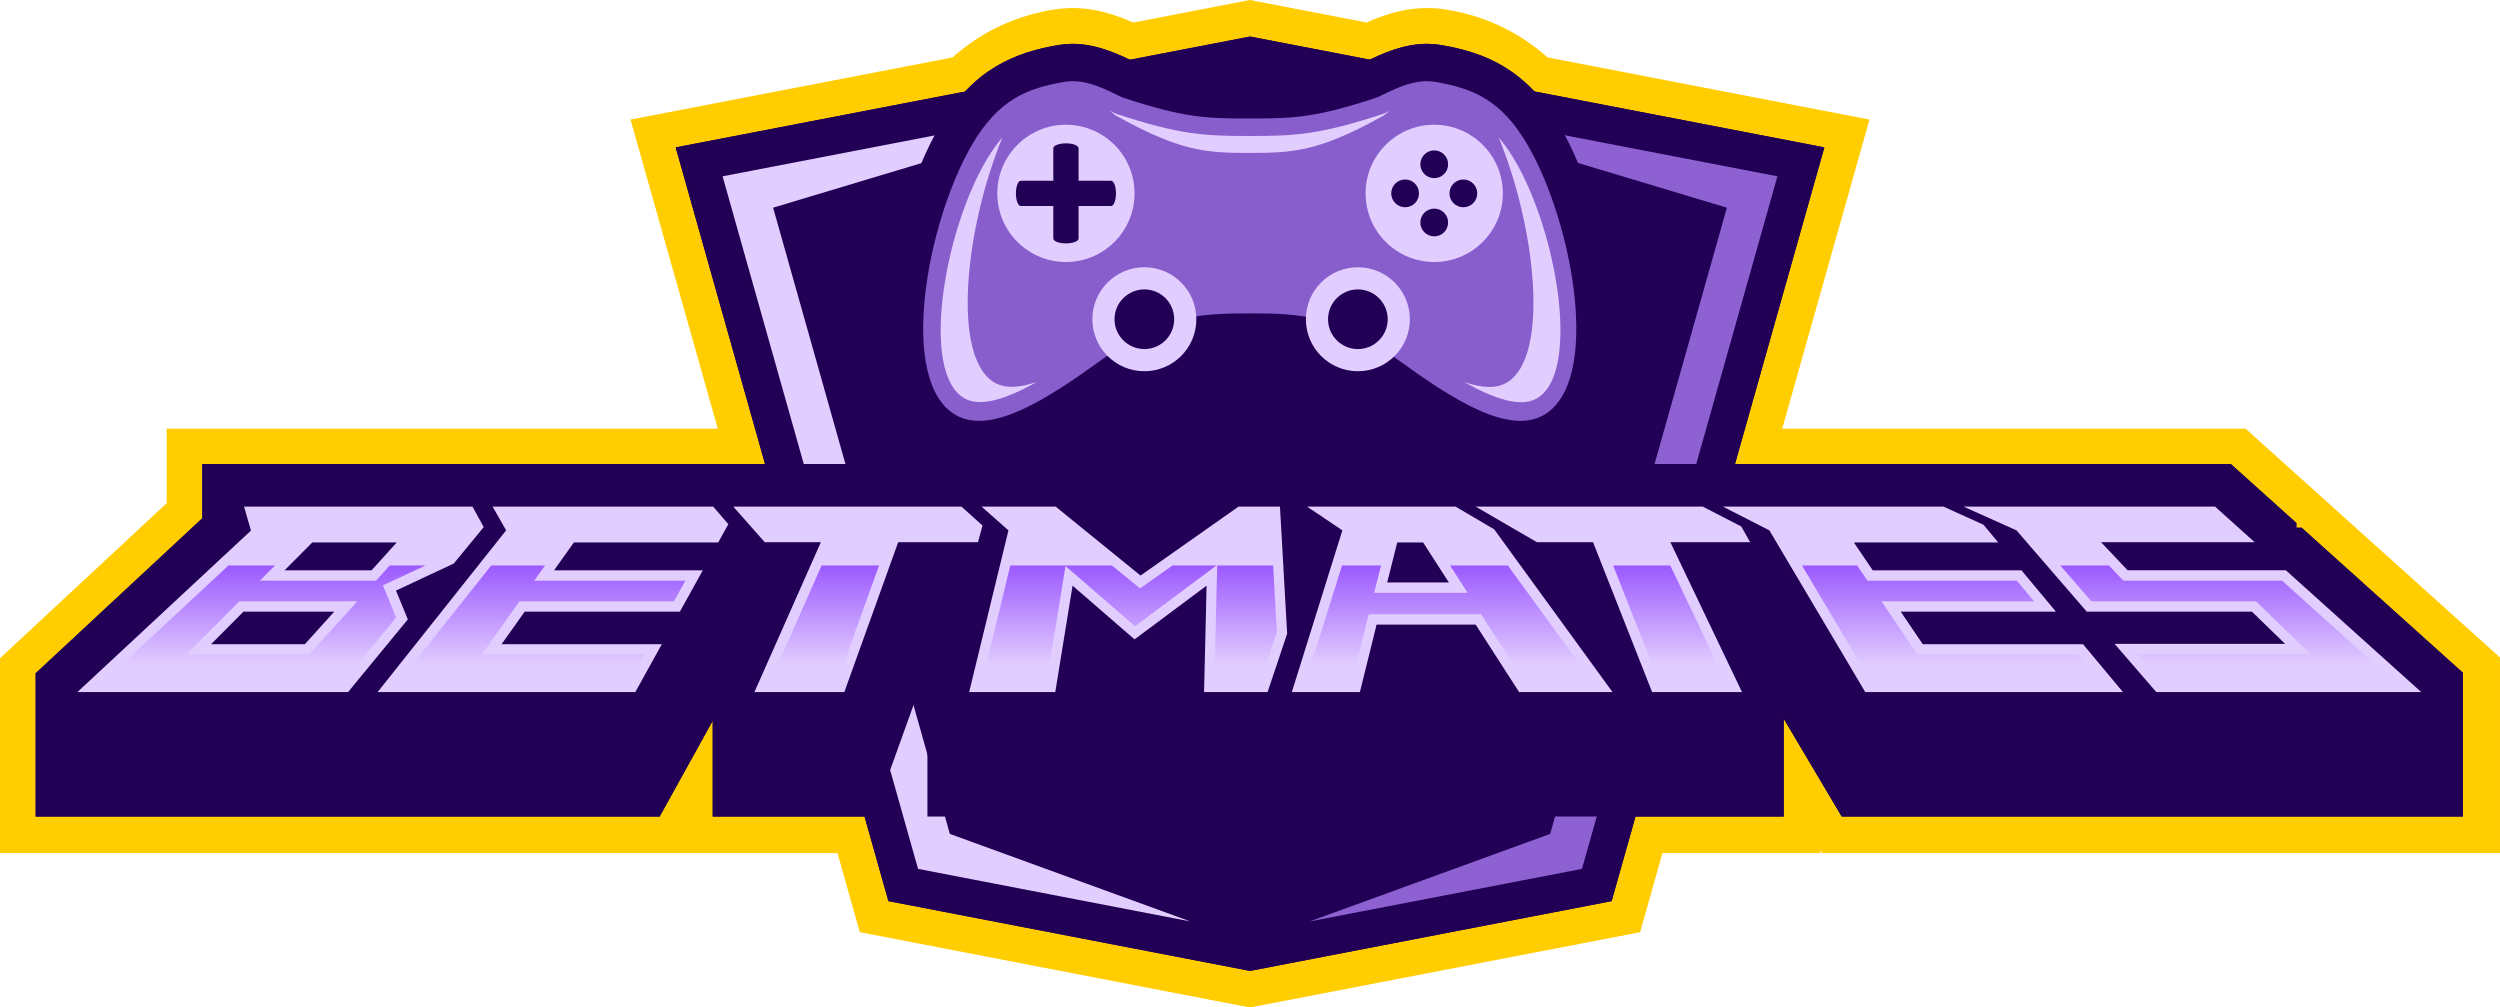 <?xml version="1.0" encoding="UTF-8" standalone="no"?>
<!-- Created with Inkscape (http://www.inkscape.org/) -->

<svg
   width="153.23mm"
   height="61.75mm"
   viewBox="0 0 153.23 61.75"
   version="1.1"
   id="svg5"
   inkscape:version="1.2.1 (9c6d41e410, 2022-07-14)"
   sodipodi:docname="bet-mates.svg"
   xml:space="preserve"
   xmlns:inkscape="http://www.inkscape.org/namespaces/inkscape"
   xmlns:sodipodi="http://sodipodi.sourceforge.net/DTD/sodipodi-0.dtd"
   xmlns:xlink="http://www.w3.org/1999/xlink"
   xmlns="http://www.w3.org/2000/svg"
   xmlns:svg="http://www.w3.org/2000/svg"><sodipodi:namedview
     id="namedview7"
     pagecolor="#ffffff"
     bordercolor="#999999"
     borderopacity="1"
     inkscape:showpageshadow="0"
     inkscape:pageopacity="0"
     inkscape:pagecheckerboard="0"
     inkscape:deskcolor="#d1d1d1"
     inkscape:document-units="mm"
     showgrid="false"
     borderlayer="false"
     showborder="false"
     shape-rendering="auto"
     inkscape:zoom="1"
     inkscape:cx="461"
     inkscape:cy="420.5"
     inkscape:current-layer="layer1" /><defs
     id="defs2"><inkscape:path-effect
       effect="perspective-envelope"
       up_left_point="64.07,104.993"
       up_right_point="219.948,104.993"
       down_left_point="47.761,117.433"
       down_right_point="236.256,117.433"
       id="path-effect41546"
       is_visible="true"
       lpeversion="1"
       deform_type="perspective"
       horizontal_mirror="false"
       vertical_mirror="true"
       overflow_perspective="false" /><linearGradient
       inkscape:collect="always"
       id="linearGradient23626"><stop
         style="stop-color:#9955ff;stop-opacity:1;"
         offset="0"
         id="stop23622" /><stop
         style="stop-color:#9955ff;stop-opacity:0;"
         offset="1"
         id="stop23624" /></linearGradient><inkscape:path-effect
       effect="perspective-envelope"
       up_left_point="64.07,104.993"
       up_right_point="219.948,104.993"
       down_left_point="47.761,117.433"
       down_right_point="236.256,117.433"
       id="path-effect16501"
       is_visible="true"
       lpeversion="1"
       deform_type="perspective"
       horizontal_mirror="false"
       vertical_mirror="true"
       overflow_perspective="false" /><linearGradient
       inkscape:collect="always"
       xlink:href="#linearGradient23626"
       id="linearGradient23628"
       x1="154.933"
       y1="112.288"
       x2="154.933"
       y2="120.339"
       gradientUnits="userSpaceOnUse"
       gradientTransform="matrix(1,0,0,0.865,-10.272,11.564)" /><linearGradient
       inkscape:collect="always"
       xlink:href="#linearGradient23626"
       id="linearGradient42033"
       gradientUnits="userSpaceOnUse"
       gradientTransform="matrix(1,0,0,0.865,-10.272,11.564)"
       x1="154.933"
       y1="112.288"
       x2="154.933"
       y2="120.339" /></defs><g
     inkscape:label="Layer 1"
     inkscape:groupmode="layer"
     id="layer1"
     transform="translate(-71.885,-74.125)"><g
       id="g41953"
       transform="translate(43.582,34.037)"
       inkscape:export-filename="g41953.svg"
       inkscape:export-xdpi="96"
       inkscape:export-ydpi="96"><path
         id="path41662"
         style="fill:#ffcd00;fill-opacity:1;stroke-width:0.279"
         d="m 104.918,40.088 -7.154,1.381 c -1.026,-0.446 -2.313,-0.914 -3.84,-0.885 -0.331,0.006 -0.708,0.034 -1.117,0.104 -2.005,0.342 -4.121,1.147 -6.129,2.922 l -19.729,3.807 5.348,18.945 h -1.582 -11.926 -2.83 -17.438 v 4.566 l -10.219,9.506 V 92.375 h 20.607 1.941 18.963 0.242 9.58 l 1.367,4.848 23.914,4.615 23.914,-4.615 1.367,-4.848 h 9.688 v -0.172 l 0.102,0.172 h 19.385 1.67 20.49 V 80.385 l -10.215,-9.186 v -0.002 l -1.033,-0.928 -4.344,-3.908 h -17.924 -1.871 -8.605 l 5.348,-18.945 -19.727,-3.807 C 121.154,41.834 119.036,41.03 117.031,40.688 c -0.41,-0.07 -0.79,-0.097 -1.119,-0.104 -0.13,-0.003 -0.265,-0.003 -0.402,0.002 -1.362,0.048 -2.51,0.473 -3.447,0.881 z" /><g
         id="g41660"><g
           id="g41446"><g
             id="g41436"><path
               id="rect368"
               style="fill:#220055;fill-opacity:1;stroke-width:0.279"
               d="m 69.717,49.122 35.202,-6.794 35.202,6.794 -13.038,46.198 -22.164,4.277 -22.164,-4.277 z"
               sodipodi:nodetypes="ccccccc" /><path
               style="fill:#8d61d1;fill-opacity:1;stroke-width:0.279"
               d="m 110.725,45.778 23.423,7.04 -10.832,38.382 -14.743,5.365 16.692,-3.221 11.98,-42.449 z"
               id="path8409" /><path
               style="fill:#e2cdff;fill-opacity:1;stroke-width:0.279"
               d="M 99.111,45.778 72.591,50.895 84.572,93.344 101.263,96.565 86.521,91.2 75.688,52.817 Z"
               id="path1227" /></g><g
             id="g302"
             transform="matrix(0.775,0,0,0.914,-6.393,-24.827)"><path
               id="path16971"
               style="opacity:1;fill:#220055;fill-opacity:1;stroke:none;stroke-width:0.93px;stroke-linejoin:round;stroke-opacity:0.6"
               d="m 60.769,102.138 v 3.638 L 47.589,116.172 v 9.606 H 71.331 73.835 96.937 l 3.475,-5.313 v -0.081 h 0.049 l 0.672,-1.027 v 6.421 h 12.715 l 4.26,-10.05 h 0.396 l -0.389,1.356 v 8.694 h 12.91 l 0.873,-4.555 2.447,1.797 2.348,-1.484 v 4.242 h 6.941 3.74 7.514 l 1.322,-4.526 h 3.484 l 3.436,4.526 h 10.068 2.398 10.242 v -6.558 l 4.586,6.558 h 23.387 2.152 23.594 v -9.635 l -12.76,-9.731 h -0.416 v -0.318 l -5.188,-3.957 h -22.029 -2.414 -16.531 -2.502 -16.951 -2.602 -9.057 -4.277 -3.137 l -6.586,3.93 -5.705,-3.93 H 122.052 119.091 102.663 99.456 84.073 80.423 Z" /><path
               id="path16497"
               style="font-size:20.704px;font-family:FalconsFont;-inkscape-font-specification:'FalconsFont, Normal';opacity:1;fill:#e2cdff;fill-opacity:1;stroke-width:0.368"
               d="m 64.07,104.993 0.547,1.61 -13.727,10.83 21.406,0 4.727,-4.875 -0.935,-1.934 4.564,-1.808 2.373,-2.447 -0.889,-1.375 z m 19.655,0 1.073,1.594 -10.165,10.846 20.38,0 2.099,-3.21 -12.677,0 1.83,-2.183 12.274,0 1.813,-2.773 H 88.589 l 1.565,-1.867 h 11.417 l 0.8,-1.224 -1.201,-1.183 z m 19.033,0 2.492,2.39 h 4.437 l -5.253,10.05 7.11,0 4.259,-10.05 h 6.31 l 0.36,-1.117 -1.668,-1.273 z m 19.634,0 2.131,1.594 -3.107,10.846 6.81,0 1.368,-7.136 4.904,3.602 5.695,-3.602 -0.2,7.136 5.024,0 1.549,-3.919 -0.571,-8.521 h -3.272 l -7.754,4.626 -6.717,-4.626 z m 25.741,0 2.8,1.594 -3.997,10.846 h 5.382 l 1.322,-4.525 h 7.835 l 3.436,4.525 7.385,0 -9.355,-10.912 -3.062,-1.528 z m 13.335,0 4.853,2.39 h 4.436 l 4.672,10.05 h 7.11 l -5.666,-10.05 6.31,0 -0.702,-1.054 -3.05,-1.336 z m 19.551,0 3.682,1.594 7.585,10.846 20.379,0 -3.155,-3.21 -12.677,0 -1.742,-2.183 12.274,0 -2.726,-2.773 -11.762,0 -1.49,-1.867 11.417,0 -1.168,-1.189 -3.172,-1.218 z m 19.033,0 4.192,1.594 5.559,5.453 h 13.061 l 2.629,2.162 h -13.486 l 3.294,3.23 20.955,0 -10.706,-8.166 h -12.516 l -2.099,-1.883 12.146,0 -3.134,-2.39 z M 69.466,107.4 h 6.678 l -1.988,1.867 h -6.88 z m 85.807,0 h 2.046 l 2.035,2.681 h -4.877 z m -91.249,4.64 7.179,0 -2.324,2.183 -7.415,0 z"
               inkscape:path-effect="#path-effect16501"
               inkscape:original-d="m 64.069768,104.99301 2.587956,1.84409 v 10.25798 h 17.701764 v -4.20695 l -2.56729,-1.84409 2.56729,-1.82577 v -2.64391 l -2.22261,-1.58135 z m 19.65461,0 2.56677,1.82621 v 10.27586 h 16.853242 v -2.70335 H 92.171408 v -1.98708 h 10.972982 v -2.72121 H 92.171408 v -1.96921 h 10.972982 v -1.35704 l -1.97456,-1.36418 z m 19.032952,0 3.91294,2.70334 h 4.26537 v 9.39873 h 5.87975 v -9.39873 h 6.06578 v -1.23728 l -2.0774,-1.46606 z m 19.63394,0 2.58796,1.82621 v 10.27586 h 5.63118 v -6.3732 l 4.86534,3.38343 4.86533,-3.38343 v 6.3732 h 4.15427 l 1.4981,-3.33428 v -8.76779 h -3.27163 l -7.24607,5.04878 -7.2254,-5.04878 z m 25.74107,0 2.56728,1.82621 -4.61677,10.27586 h 4.45089 l 1.73943,-3.88478 h 6.91483 l 1.76009,3.88478 h 6.10713 l -4.63848,-10.34914 -2.53731,-1.75293 z m 13.33459,0 3.91345,2.70334 h 4.26486 v 9.39873 h 5.87974 v -9.39873 h 6.0663 v -1.16623 l -2.16059,-1.53711 z m 19.55126,0 2.56728,1.82621 v 10.27586 h 16.85272 v -2.70335 h -10.97297 v -1.98708 h 10.97297 v -2.72121 h -10.97297 v -1.96921 h 10.97297 v -1.31682 l -1.97456,-1.4044 z m 19.03294,0 2.56729,1.82621 v 5.58543 h 11.67681 v 1.96921 h -11.67681 v 2.72122 h 17.32917 v -7.41164 h -11.6768 v -1.98709 h 11.6768 v -2.70334 z m -127.762225,2.72122 h 6.418213 v 1.96921 h -6.418213 z m 82.468355,0 h 1.9668 l 1.26297,2.79271 h -4.49223 z m -82.468355,4.69042 h 6.418213 v 1.98708 h -6.418213 z" /><path
               id="path19906"
               style="font-size:20.704px;font-family:FalconsFont;-inkscape-font-specification:'FalconsFont, Normal';opacity:1;fill:url(#linearGradient42033);fill-opacity:1;stroke-width:0.368"
               d="m 62.838,108.943 -9.883,7.797 h 18.969 l 4.173,-4.303 -1.043,-2.161 3.359,-1.332 h -2.823 l -1.082,1.017 h -9.184 l 1.192,-1.017 z m 20.781,0 -7.309,7.797 h 18.237 l 1.191,-1.824 H 82.868 l 2.986,-3.568 h 12.217 l 0.906,-1.388 H 87.021 l 0.852,-1.017 z m 26.131,0 -4.077,7.797 h 5.312 l 3.304,-7.797 z m 14.922,0 -2.233,7.797 h 5.11 l 1.486,-7.76 5.498,4.039 6.446,-4.077 h -3.47 l -2.576,1.537 -2.23,-1.537 z m 16.359,0 -0.221,7.797 h 3.632 l 1.313,-3.322 -0.299,-4.475 z m 9.873,0 -2.876,7.797 h 3.666 l 1.322,-4.525 h 8.89 l 3.435,4.525 h 5.364 l -6.685,-7.797 h -4.573 l 1.39,1.831 h -7.391 l 0.543,-1.831 z m 21.441,0 3.625,7.797 h 5.287 l -4.395,-7.797 z m 14.937,0 5.453,7.797 h 18.199 l -1.795,-1.824 h -12.726 l -2.846,-3.568 h 12.066 l -1.365,-1.388 h -11.812 l -0.812,-1.017 z m 20.43,0 2.451,2.405 h 13.021 l 4.31,3.548 h -13.715 l 1.881,1.845 h 18.478 l -8.89,-6.781 h -12.555 l -1.133,-1.017 z m -144.016,2.405 h 9.332 l -3.797,3.568 h -9.718 z" /></g></g><g
           id="g41414"
           transform="matrix(1.04,0,0,1.04,-4.212,0.718)"><path
             id="path41049"
             style="fill:#220055;fill-opacity:1;stroke-width:0.074"
             d="m 94.389,40.441 c -0.235,0.005 -0.488,0.024 -0.758,0.07 -2.524,0.431 -5.026,1.386 -7.012,4.82 -2.924,5.058 -5.255,15.934 -0.137,18.885 3.449,1.989 7.693,-0.985 10.988,-3.371 3.031,-2.195 4.491,-2.322 7.449,-2.32 2.955,-0.002 4.416,0.125 7.447,2.32 3.295,2.386 7.537,5.36 10.986,3.371 5.118,-2.951 2.789,-13.827 -0.135,-18.885 -1.985,-3.435 -4.487,-4.389 -7.012,-4.82 -0.27,-0.046 -0.526,-0.066 -0.76,-0.07 -1.452,-0.028 -2.775,0.596 -3.754,1.076 -3.382,1.117 -4.226,1.125 -6.777,1.123 -2.548,0.002 -3.391,-0.006 -6.773,-1.123 -0.979,-0.48 -2.301,-1.104 -3.754,-1.076 z" /><path
             id="path21640"
             style="fill:#885dcc;fill-opacity:1;stroke-width:0.074"
             d="m 94.432,42.64 c -0.143,0.003 -0.286,0.016 -0.431,0.04 -2.183,0.373 -3.898,1.019 -5.479,3.753 -2.662,4.605 -4.353,13.909 -0.94,15.877 2.081,1.2 5.351,-0.895 8.597,-3.245 3.619,-2.621 5.669,-2.74 8.739,-2.739 3.07,-0.002 5.12,0.118 8.739,2.739 3.246,2.351 6.515,4.445 8.597,3.245 3.412,-1.968 1.722,-11.271 -0.94,-15.877 -1.581,-2.734 -3.296,-3.38 -5.479,-3.753 -0.144,-0.025 -0.288,-0.038 -0.431,-0.04 -1.001,-0.019 -1.97,0.463 -2.964,0.951 -3.642,1.207 -4.918,1.25 -7.522,1.248 -2.604,0.002 -3.88,-0.041 -7.522,-1.248 -0.994,-0.489 -1.964,-0.971 -2.964,-0.951 z" /><circle
             style="fill:#e2cdff;fill-opacity:1;stroke:none;stroke-width:0.082;stroke-opacity:1"
             id="circle23379"
             cx="111.29"
             cy="56.67"
             r="3.064" /><circle
             style="fill:#220055;fill-opacity:1;stroke:none;stroke-width:0.047;stroke-opacity:1"
             id="circle23381"
             cx="111.29"
             cy="56.67"
             r="1.758" /><circle
             style="fill:#e2cdff;fill-opacity:1;stroke:none;stroke-width:0.082;stroke-opacity:1"
             id="circle23514"
             cx="98.707"
             cy="56.67"
             r="3.064" /><circle
             style="fill:#220055;fill-opacity:1;stroke:none;stroke-width:0.047;stroke-opacity:1"
             id="circle23516"
             cx="98.707"
             cy="56.67"
             r="1.758" /><circle
             style="fill:#e2cdff;fill-opacity:1;stroke:none;stroke-width:0.078;stroke-opacity:1"
             id="path28747"
             cx="94.085"
             cy="49.252"
             r="4.045" /><path
             id="rect23608"
             style="fill:#220055;fill-opacity:1;stroke:none;stroke-width:0.078;stroke-opacity:1"
             d="m 94.085,46.304 c -0.412,0 -0.744,0.129 -0.744,0.289 v 1.915 h -1.915 c -0.16,0 -0.289,0.332 -0.289,0.744 0,0.412 0.129,0.745 0.289,0.745 h 1.915 v 1.915 c 0,0.16 0.332,0.289 0.744,0.289 0.412,0 0.745,-0.129 0.745,-0.289 v -1.915 h 1.915 c 0.16,0 0.289,-0.332 0.289,-0.745 0,-0.412 -0.129,-0.744 -0.289,-0.744 h -1.915 v -1.915 c 0,-0.16 -0.332,-0.289 -0.745,-0.289 z" /><circle
             style="fill:#e2cdff;fill-opacity:1;stroke:none;stroke-width:0.078;stroke-opacity:1"
             id="circle29477"
             cx="115.79"
             cy="49.252"
             r="4.045" /><circle
             style="fill:#220055;fill-opacity:1;stroke:none;stroke-width:0.078;stroke-opacity:1"
             id="path29531"
             cx="115.79"
             cy="47.537"
             r="0.818" /><circle
             style="fill:#220055;fill-opacity:1;stroke:none;stroke-width:0.078;stroke-opacity:1"
             id="circle29723"
             cx="115.79"
             cy="50.968"
             r="0.818" /><circle
             style="fill:#220055;fill-opacity:1;stroke:none;stroke-width:0.078;stroke-opacity:1"
             id="circle29725"
             cx="49.252"
             cy="-117.506"
             r="0.818"
             transform="rotate(90)" /><circle
             style="fill:#220055;fill-opacity:1;stroke:none;stroke-width:0.078;stroke-opacity:1"
             id="circle29727"
             cx="49.252"
             cy="-114.075"
             r="0.818"
             transform="rotate(90)" /><path
             style="fill:#e2cdff;fill-opacity:1;stroke-width:0.073"
             d="m 119.589,45.961 c 0.31,0.354 0.615,0.779 0.92,1.292 2.544,4.27 3.935,12.624 1.311,14.092 -0.947,0.53 -2.462,0.037 -4.279,-0.981 1.023,0.358 1.883,0.415 2.517,0.044 2.574,-1.506 1.701,-9.197 -0.469,-14.447 z"
             id="path34663" /><path
             style="fill:#e2cdff;fill-opacity:1;stroke-width:0.073"
             d="m 90.343,45.953 c -0.31,0.354 -0.615,0.779 -0.92,1.292 -2.544,4.27 -3.935,12.624 -1.311,14.092 0.947,0.53 2.462,0.037 4.279,-0.981 -1.023,0.358 -1.883,0.415 -2.517,0.044 -2.574,-1.506 -1.701,-9.197 0.469,-14.447 z"
             id="path36500" /><path
             style="fill:#e2cdff;fill-opacity:1;stroke-width:0.074"
             d="m 113.156,44.39 c -0.088,0.043 -0.168,0.081 -0.261,0.126 l -0.064,0.031 -0.067,0.022 c -3.734,1.237 -5.226,1.303 -7.847,1.301 -2.62,0.002 -4.112,-0.063 -7.846,-1.301 l -0.067,-0.022 -0.064,-0.031 c -0.092,-0.045 -0.172,-0.083 -0.26,-0.126 0.086,0.07 0.171,0.14 0.26,0.213 l 0.064,0.052 0.067,0.037 c 3.734,2.07 5.226,2.179 7.846,2.176 2.622,0.003 4.114,-0.106 7.847,-2.176 l 0.067,-0.037 0.064,-0.052 c 0.089,-0.074 0.175,-0.143 0.261,-0.213 z"
             id="path38328" /></g><g
           id="g41508"><g
             id="g41498"><path
               id="path41492"
               style="fill:#220055;fill-opacity:1;stroke-width:0.279"
               d="m 69.717,49.122 35.202,-6.794 35.202,6.794 -13.038,46.198 -22.164,4.277 -22.164,-4.277 z"
               sodipodi:nodetypes="ccccccc" /><path
               style="fill:#8d61d1;fill-opacity:1;stroke-width:0.279"
               d="m 110.725,45.778 23.423,7.04 -10.832,38.382 -14.743,5.365 16.692,-3.221 11.98,-42.449 z"
               id="path41494" /><path
               style="fill:#e2cdff;fill-opacity:1;stroke-width:0.279"
               d="M 99.111,45.778 72.591,50.895 84.572,93.344 101.263,96.565 86.521,91.2 75.688,52.817 Z"
               id="path41496" /></g><g
             id="g41506"
             transform="matrix(0.775,0,0,0.914,-6.393,-24.827)"><path
               id="path41500"
               style="opacity:1;fill:#220055;fill-opacity:1;stroke:none;stroke-width:0.93px;stroke-linejoin:round;stroke-opacity:0.6"
               d="m 60.769,102.138 v 3.638 L 47.589,116.172 v 9.606 H 71.331 73.835 96.937 l 3.475,-5.313 v -0.081 h 0.049 l 0.672,-1.027 v 6.421 h 12.715 l 4.26,-10.05 h 0.396 l -0.389,1.356 v 8.694 h 12.91 l 0.873,-4.555 2.447,1.797 2.348,-1.484 v 4.242 h 6.941 3.74 7.514 l 1.322,-4.526 h 3.484 l 3.436,4.526 h 10.068 2.398 10.242 v -6.558 l 4.586,6.558 h 23.387 2.152 23.594 v -9.635 l -12.76,-9.731 h -0.416 v -0.318 l -5.188,-3.957 h -22.029 -2.414 -16.531 -2.502 -16.951 -2.602 -9.057 -4.277 -3.137 l -6.586,3.93 -5.705,-3.93 H 122.052 119.091 102.663 99.456 84.073 80.423 Z" /><path
               id="path41502"
               style="font-size:20.704px;font-family:FalconsFont;-inkscape-font-specification:'FalconsFont, Normal';opacity:1;fill:#e2cdff;fill-opacity:1;stroke-width:0.368"
               d="m 64.07,104.993 0.547,1.61 -13.727,10.83 21.406,0 4.727,-4.875 -0.935,-1.934 4.564,-1.808 2.373,-2.447 -0.889,-1.375 z m 19.655,0 1.073,1.594 -10.165,10.846 20.38,0 2.099,-3.21 -12.677,0 1.83,-2.183 12.274,0 1.813,-2.773 H 88.589 l 1.565,-1.867 h 11.417 l 0.8,-1.224 -1.201,-1.183 z m 19.033,0 2.492,2.39 h 4.437 l -5.253,10.05 7.11,0 4.259,-10.05 h 6.31 l 0.36,-1.117 -1.668,-1.273 z m 19.634,0 2.131,1.594 -3.107,10.846 6.81,0 1.368,-7.136 4.904,3.602 5.695,-3.602 -0.2,7.136 5.024,0 1.549,-3.919 -0.571,-8.521 h -3.272 l -7.754,4.626 -6.717,-4.626 z m 25.741,0 2.8,1.594 -3.997,10.846 h 5.382 l 1.322,-4.525 h 7.835 l 3.436,4.525 7.385,0 -9.355,-10.912 -3.062,-1.528 z m 13.335,0 4.853,2.39 h 4.436 l 4.672,10.05 h 7.11 l -5.666,-10.05 6.31,0 -0.702,-1.054 -3.05,-1.336 z m 19.551,0 3.682,1.594 7.585,10.846 20.379,0 -3.155,-3.21 -12.677,0 -1.742,-2.183 12.274,0 -2.726,-2.773 -11.762,0 -1.49,-1.867 11.417,0 -1.168,-1.189 -3.172,-1.218 z m 19.033,0 4.192,1.594 5.559,5.453 h 13.061 l 2.629,2.162 h -13.486 l 3.294,3.23 20.955,0 -10.706,-8.166 h -12.516 l -2.099,-1.883 12.146,0 -3.134,-2.39 z M 69.466,107.4 h 6.678 l -1.988,1.867 h -6.88 z m 85.807,0 h 2.046 l 2.035,2.681 h -4.877 z m -91.249,4.64 7.179,0 -2.324,2.183 -7.415,0 z"
               inkscape:path-effect="#path-effect41546"
               inkscape:original-d="m 64.069768,104.99301 2.587956,1.84409 v 10.25798 h 17.701764 v -4.20695 l -2.56729,-1.84409 2.56729,-1.82577 v -2.64391 l -2.22261,-1.58135 z m 19.65461,0 2.56677,1.82621 v 10.27586 h 16.853242 v -2.70335 H 92.171408 v -1.98708 h 10.972982 v -2.72121 H 92.171408 v -1.96921 h 10.972982 v -1.35704 l -1.97456,-1.36418 z m 19.032952,0 3.91294,2.70334 h 4.26537 v 9.39873 h 5.87975 v -9.39873 h 6.06578 v -1.23728 l -2.0774,-1.46606 z m 19.63394,0 2.58796,1.82621 v 10.27586 h 5.63118 v -6.3732 l 4.86534,3.38343 4.86533,-3.38343 v 6.3732 h 4.15427 l 1.4981,-3.33428 v -8.76779 h -3.27163 l -7.24607,5.04878 -7.2254,-5.04878 z m 25.74107,0 2.56728,1.82621 -4.61677,10.27586 h 4.45089 l 1.73943,-3.88478 h 6.91483 l 1.76009,3.88478 h 6.10713 l -4.63848,-10.34914 -2.53731,-1.75293 z m 13.33459,0 3.91345,2.70334 h 4.26486 v 9.39873 h 5.87974 v -9.39873 h 6.0663 v -1.16623 l -2.16059,-1.53711 z m 19.55126,0 2.56728,1.82621 v 10.27586 h 16.85272 v -2.70335 h -10.97297 v -1.98708 h 10.97297 v -2.72121 h -10.97297 v -1.96921 h 10.97297 v -1.31682 l -1.97456,-1.4044 z m 19.03294,0 2.56729,1.82621 v 5.58543 h 11.67681 v 1.96921 h -11.67681 v 2.72122 h 17.32917 v -7.41164 h -11.6768 v -1.98709 h 11.6768 v -2.70334 z m -127.762225,2.72122 h 6.418213 v 1.96921 h -6.418213 z m 82.468355,0 h 1.9668 l 1.26297,2.79271 h -4.49223 z m -82.468355,4.69042 h 6.418213 v 1.98708 h -6.418213 z" /><path
               id="path41504"
               style="font-size:20.704px;font-family:FalconsFont;-inkscape-font-specification:'FalconsFont, Normal';opacity:1;fill:url(#linearGradient23628);fill-opacity:1;stroke-width:0.368"
               d="m 62.838,108.943 -9.883,7.797 h 18.969 l 4.173,-4.303 -1.043,-2.161 3.359,-1.332 h -2.823 l -1.082,1.017 h -9.184 l 1.192,-1.017 z m 20.781,0 -7.309,7.797 h 18.237 l 1.191,-1.824 H 82.868 l 2.986,-3.568 h 12.217 l 0.906,-1.388 H 87.021 l 0.852,-1.017 z m 26.131,0 -4.077,7.797 h 5.312 l 3.304,-7.797 z m 14.922,0 -2.233,7.797 h 5.11 l 1.486,-7.76 5.498,4.039 6.446,-4.077 h -3.47 l -2.576,1.537 -2.23,-1.537 z m 16.359,0 -0.221,7.797 h 3.632 l 1.313,-3.322 -0.299,-4.475 z m 9.873,0 -2.876,7.797 h 3.666 l 1.322,-4.525 h 8.89 l 3.435,4.525 h 5.364 l -6.685,-7.797 h -4.573 l 1.39,1.831 h -7.391 l 0.543,-1.831 z m 21.441,0 3.625,7.797 h 5.287 l -4.395,-7.797 z m 14.937,0 5.453,7.797 h 18.199 l -1.795,-1.824 h -12.726 l -2.846,-3.568 h 12.066 l -1.365,-1.388 h -11.812 l -0.812,-1.017 z m 20.43,0 2.451,2.405 h 13.021 l 4.31,3.548 h -13.715 l 1.881,1.845 h 18.478 l -8.89,-6.781 h -12.555 l -1.133,-1.017 z m -144.016,2.405 h 9.332 l -3.797,3.568 h -9.718 z" /></g></g><g
           id="g41542"
           transform="matrix(1.04,0,0,1.04,-4.212,0.718)"><path
             id="path41510"
             style="fill:#220055;fill-opacity:1;stroke-width:0.074"
             d="m 94.389,40.441 c -0.235,0.005 -0.488,0.024 -0.758,0.07 -2.524,0.431 -5.026,1.386 -7.012,4.82 -2.924,5.058 -5.255,15.934 -0.137,18.885 3.449,1.989 7.693,-0.985 10.988,-3.371 3.031,-2.195 4.491,-2.322 7.449,-2.32 2.955,-0.002 4.416,0.125 7.447,2.32 3.295,2.386 7.537,5.36 10.986,3.371 5.118,-2.951 2.789,-13.827 -0.135,-18.885 -1.985,-3.435 -4.487,-4.389 -7.012,-4.82 -0.27,-0.046 -0.526,-0.066 -0.76,-0.07 -1.452,-0.028 -2.775,0.596 -3.754,1.076 -3.382,1.117 -4.226,1.125 -6.777,1.123 -2.548,0.002 -3.391,-0.006 -6.773,-1.123 -0.979,-0.48 -2.301,-1.104 -3.754,-1.076 z" /><path
             id="path41512"
             style="fill:#885dcc;fill-opacity:1;stroke-width:0.074"
             d="m 94.432,42.64 c -0.143,0.003 -0.286,0.016 -0.431,0.04 -2.183,0.373 -3.898,1.019 -5.479,3.753 -2.662,4.605 -4.353,13.909 -0.94,15.877 2.081,1.2 5.351,-0.895 8.597,-3.245 3.619,-2.621 5.669,-2.74 8.739,-2.739 3.07,-0.002 5.12,0.118 8.739,2.739 3.246,2.351 6.515,4.445 8.597,3.245 3.412,-1.968 1.722,-11.271 -0.94,-15.877 -1.581,-2.734 -3.296,-3.38 -5.479,-3.753 -0.144,-0.025 -0.288,-0.038 -0.431,-0.04 -1.001,-0.019 -1.97,0.463 -2.964,0.951 -3.642,1.207 -4.918,1.25 -7.522,1.248 -2.604,0.002 -3.88,-0.041 -7.522,-1.248 -0.994,-0.489 -1.964,-0.971 -2.964,-0.951 z" /><circle
             style="fill:#e2cdff;fill-opacity:1;stroke:none;stroke-width:0.082;stroke-opacity:1"
             id="circle41514"
             cx="111.29"
             cy="56.67"
             r="3.064" /><circle
             style="fill:#220055;fill-opacity:1;stroke:none;stroke-width:0.047;stroke-opacity:1"
             id="circle41516"
             cx="111.29"
             cy="56.67"
             r="1.758" /><circle
             style="fill:#e2cdff;fill-opacity:1;stroke:none;stroke-width:0.082;stroke-opacity:1"
             id="circle41518"
             cx="98.707"
             cy="56.67"
             r="3.064" /><circle
             style="fill:#220055;fill-opacity:1;stroke:none;stroke-width:0.047;stroke-opacity:1"
             id="circle41520"
             cx="98.707"
             cy="56.67"
             r="1.758" /><circle
             style="fill:#e2cdff;fill-opacity:1;stroke:none;stroke-width:0.078;stroke-opacity:1"
             id="circle41522"
             cx="94.085"
             cy="49.252"
             r="4.045" /><path
             id="path41524"
             style="fill:#220055;fill-opacity:1;stroke:none;stroke-width:0.078;stroke-opacity:1"
             d="m 94.085,46.304 c -0.412,0 -0.744,0.129 -0.744,0.289 v 1.915 h -1.915 c -0.16,0 -0.289,0.332 -0.289,0.744 0,0.412 0.129,0.745 0.289,0.745 h 1.915 v 1.915 c 0,0.16 0.332,0.289 0.744,0.289 0.412,0 0.745,-0.129 0.745,-0.289 v -1.915 h 1.915 c 0.16,0 0.289,-0.332 0.289,-0.745 0,-0.412 -0.129,-0.744 -0.289,-0.744 h -1.915 v -1.915 c 0,-0.16 -0.332,-0.289 -0.745,-0.289 z" /><circle
             style="fill:#e2cdff;fill-opacity:1;stroke:none;stroke-width:0.078;stroke-opacity:1"
             id="circle41526"
             cx="115.79"
             cy="49.252"
             r="4.045" /><circle
             style="fill:#220055;fill-opacity:1;stroke:none;stroke-width:0.078;stroke-opacity:1"
             id="circle41528"
             cx="115.79"
             cy="47.537"
             r="0.818" /><circle
             style="fill:#220055;fill-opacity:1;stroke:none;stroke-width:0.078;stroke-opacity:1"
             id="circle41530"
             cx="115.79"
             cy="50.968"
             r="0.818" /><circle
             style="fill:#220055;fill-opacity:1;stroke:none;stroke-width:0.078;stroke-opacity:1"
             id="circle41532"
             cx="49.252"
             cy="-117.506"
             r="0.818"
             transform="rotate(90)" /><circle
             style="fill:#220055;fill-opacity:1;stroke:none;stroke-width:0.078;stroke-opacity:1"
             id="circle41534"
             cx="49.252"
             cy="-114.075"
             r="0.818"
             transform="rotate(90)" /><path
             style="fill:#e2cdff;fill-opacity:1;stroke-width:0.073"
             d="m 119.589,45.961 c 0.31,0.354 0.615,0.779 0.92,1.292 2.544,4.27 3.935,12.624 1.311,14.092 -0.947,0.53 -2.462,0.037 -4.279,-0.981 1.023,0.358 1.883,0.415 2.517,0.044 2.574,-1.506 1.701,-9.197 -0.469,-14.447 z"
             id="path41536" /><path
             style="fill:#e2cdff;fill-opacity:1;stroke-width:0.073"
             d="m 90.343,45.953 c -0.31,0.354 -0.615,0.779 -0.92,1.292 -2.544,4.27 -3.935,12.624 -1.311,14.092 0.947,0.53 2.462,0.037 4.279,-0.981 -1.023,0.358 -1.883,0.415 -2.517,0.044 -2.574,-1.506 -1.701,-9.197 0.469,-14.447 z"
             id="path41538" /><path
             style="fill:#e2cdff;fill-opacity:1;stroke-width:0.074"
             d="m 113.156,44.39 c -0.088,0.043 -0.168,0.081 -0.261,0.126 l -0.064,0.031 -0.067,0.022 c -3.734,1.237 -5.226,1.303 -7.847,1.301 -2.62,0.002 -4.112,-0.063 -7.846,-1.301 l -0.067,-0.022 -0.064,-0.031 c -0.092,-0.045 -0.172,-0.083 -0.26,-0.126 0.086,0.07 0.171,0.14 0.26,0.213 l 0.064,0.052 0.067,0.037 c 3.734,2.07 5.226,2.179 7.846,2.176 2.622,0.003 4.114,-0.106 7.847,-2.176 l 0.067,-0.037 0.064,-0.052 c 0.089,-0.074 0.175,-0.143 0.261,-0.213 z"
             id="path41540" /></g></g></g></g></svg>
